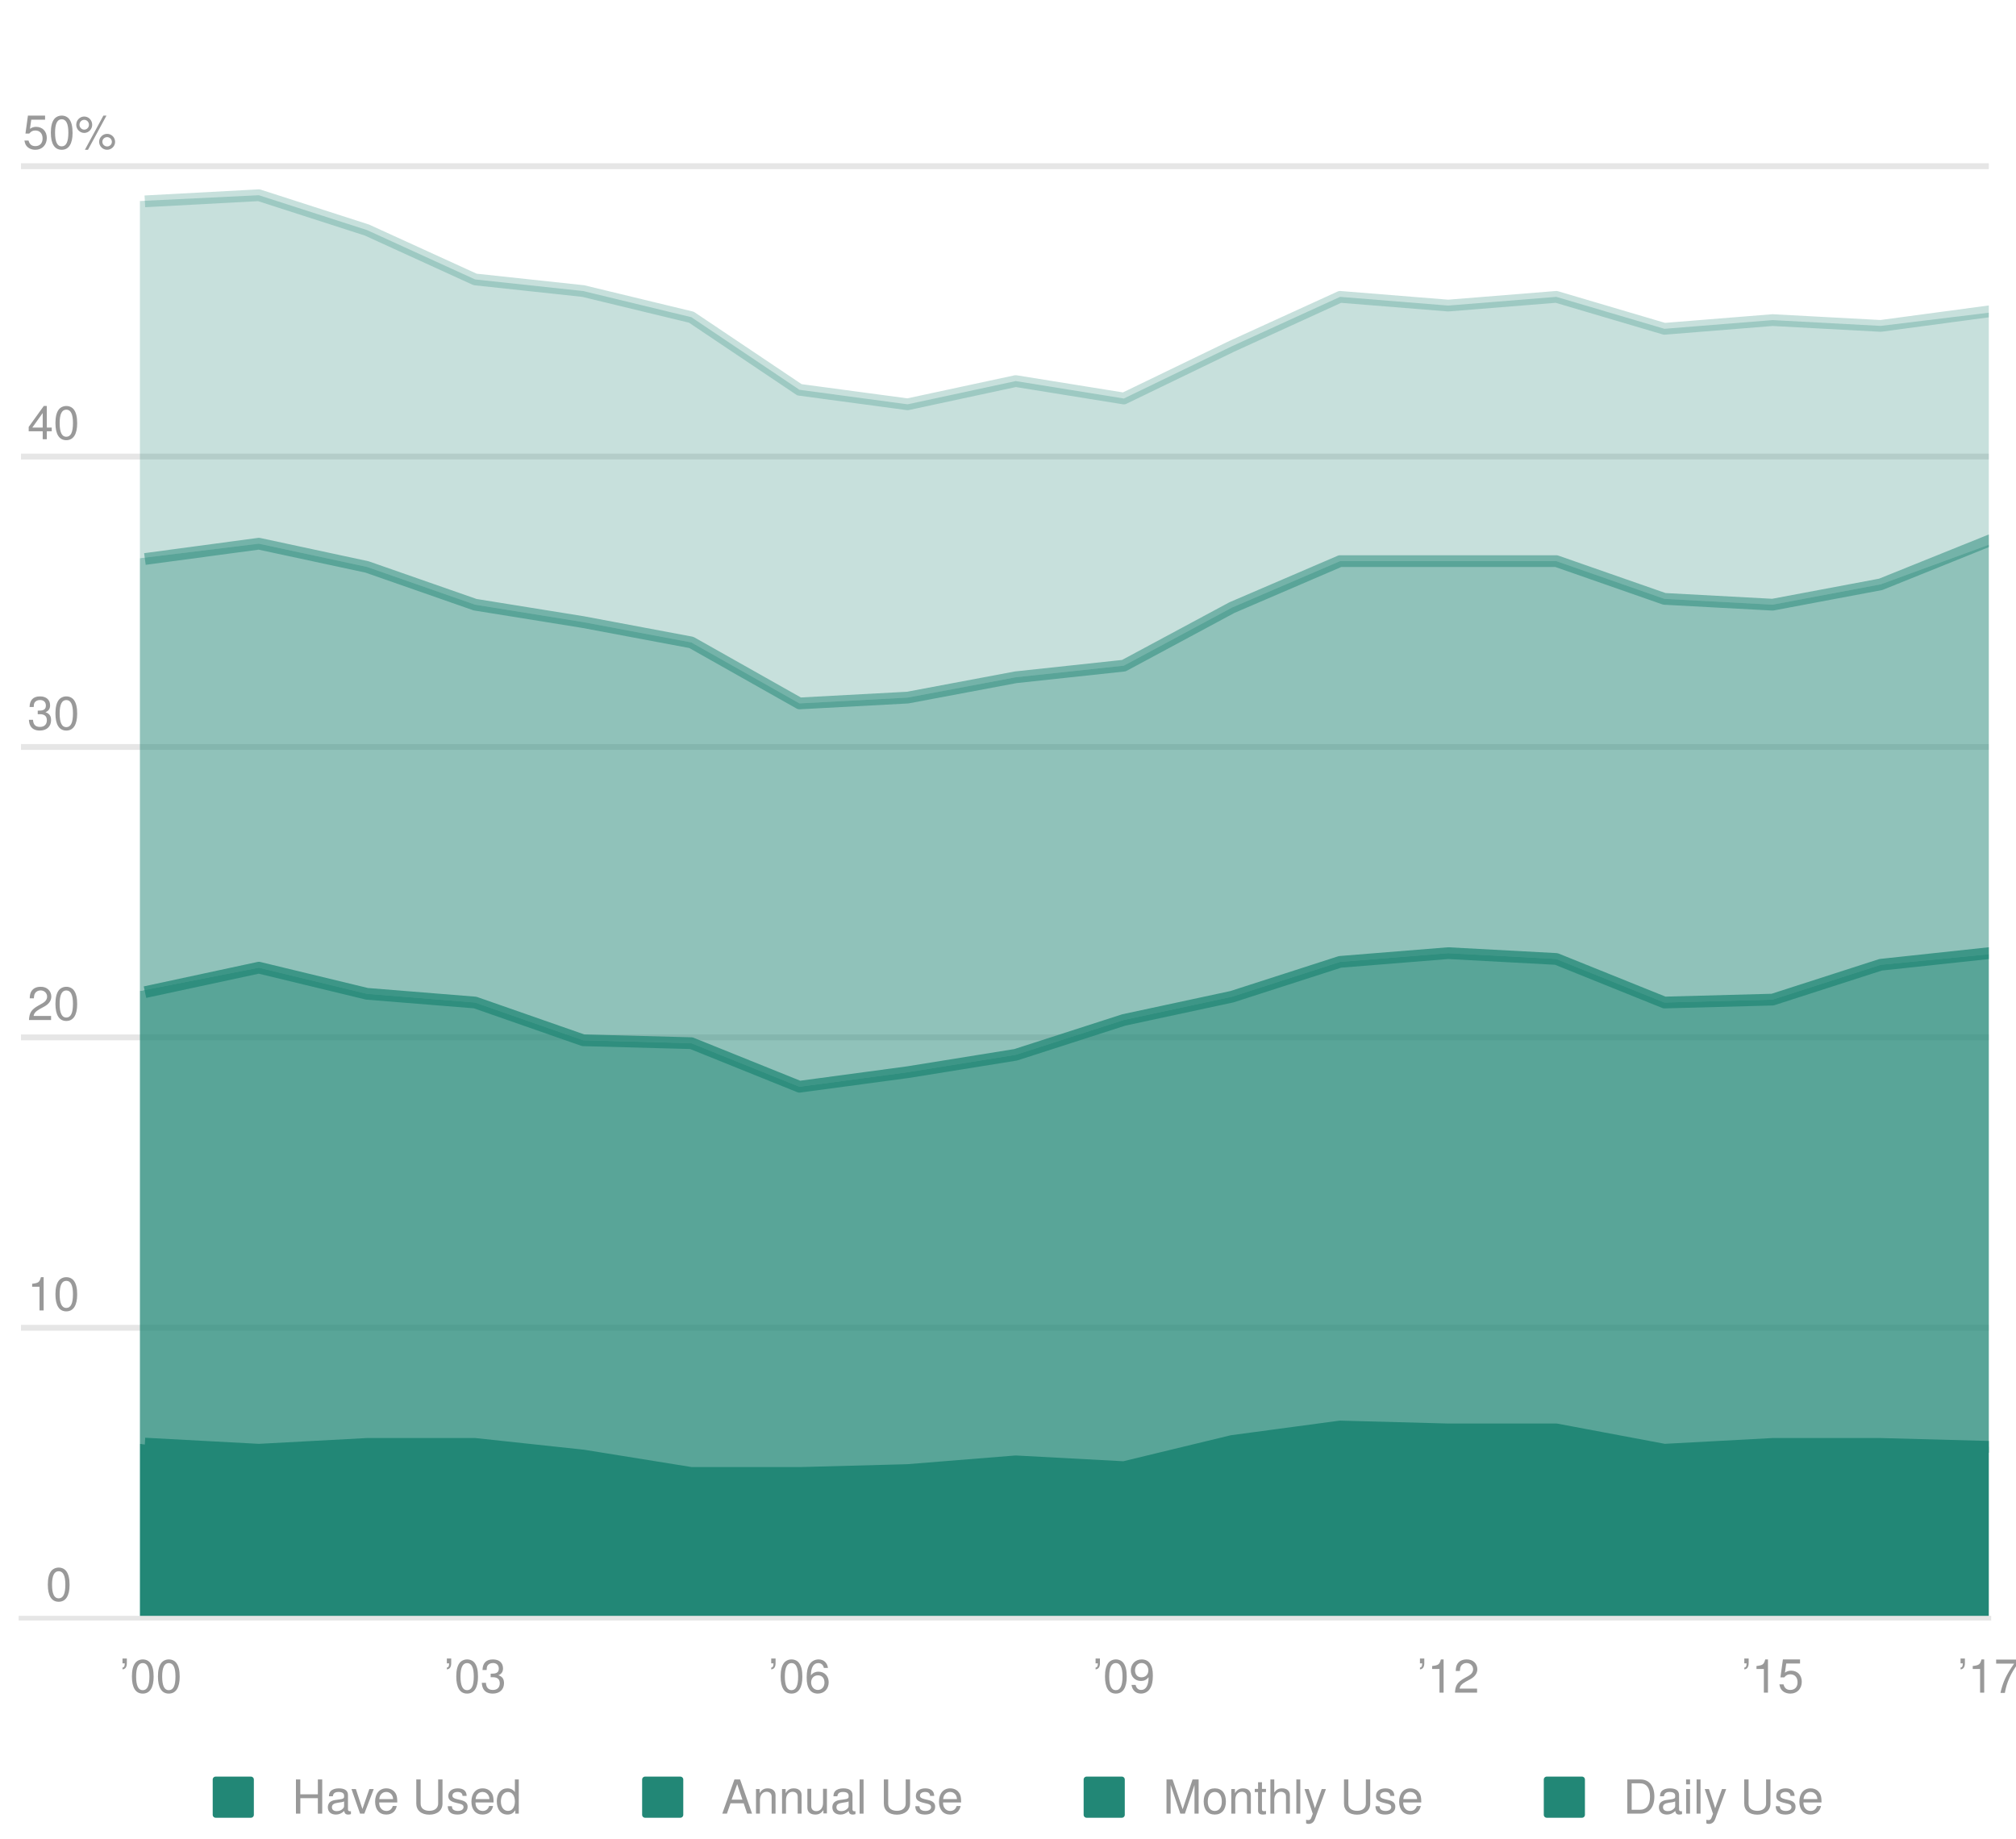 <?xml version="1.0" encoding="utf-8" standalone="no"?>
<!DOCTYPE svg PUBLIC "-//W3C//DTD SVG 1.1//EN"
  "http://www.w3.org/Graphics/SVG/1.1/DTD/svg11.dtd">
<!-- Created with matplotlib (http://matplotlib.org/) -->
<svg height="313pt" version="1.1" viewBox="0 0 343 313" width="343pt" xmlns="http://www.w3.org/2000/svg" xmlns:xlink="http://www.w3.org/1999/xlink">
 <defs>
  <style type="text/css">
*{stroke-linecap:butt;stroke-linejoin:round;}
  </style>
 </defs>
 <g id="figure_1">
  <g id="patch_1">
   <path d="M 0 313.605 
L 343.76 313.605 
L 343.76 0 
L 0 0 
z
" style="fill:none;"/>
  </g>
  <g id="axes_1">
   <g id="patch_2">
    <path d="M 3.572 275.372 
L 338.372 275.372 
L 338.372 3.572 
L 3.572 3.572 
z
" style="fill:none;"/>
   </g>
   <g id="line2d_1">
    <path clip-path="url(#pceaca201d6)" d="M 3.572 225.954 
L 338.372 225.954 
" style="fill:none;stroke:#e6e6e6;stroke-linecap:square;"/>
   </g>
   <g id="line2d_2">
    <path clip-path="url(#pceaca201d6)" d="M 3.572 176.536 
L 338.372 176.536 
" style="fill:none;stroke:#e6e6e6;stroke-linecap:square;"/>
   </g>
   <g id="line2d_3">
    <path clip-path="url(#pceaca201d6)" d="M 3.572 127.117 
L 338.372 127.117 
" style="fill:none;stroke:#e6e6e6;stroke-linecap:square;"/>
   </g>
   <g id="line2d_4">
    <path clip-path="url(#pceaca201d6)" d="M 3.572 77.699 
L 338.372 77.699 
" style="fill:none;stroke:#e6e6e6;stroke-linecap:square;"/>
   </g>
   <g id="line2d_5">
    <path clip-path="url(#pceaca201d6)" d="M 3.572 28.281 
L 338.372 28.281 
" style="fill:none;stroke:#e6e6e6;stroke-linecap:square;"/>
   </g>
   <g id="PolyCollection_1">
    <path clip-path="url(#pceaca201d6)" d="M 23.807 245.721 
L 23.807 275.372 
L 44.042 275.372 
L 62.438 275.372 
L 80.834 275.372 
L 99.229 275.372 
L 117.625 275.372 
L 136.02 275.372 
L 154.416 275.372 
L 172.812 275.372 
L 191.207 275.372 
L 209.603 275.372 
L 227.998 275.372 
L 246.394 275.372 
L 264.79 275.372 
L 283.185 275.372 
L 301.581 275.372 
L 319.976 275.372 
L 340.212 275.372 
L 340.212 246.215 
L 340.212 246.215 
L 319.976 245.721 
L 301.581 245.721 
L 283.185 246.709 
L 264.79 243.25 
L 246.394 243.25 
L 227.998 242.756 
L 209.603 245.227 
L 191.207 249.675 
L 172.812 248.686 
L 154.416 250.169 
L 136.02 250.663 
L 117.625 250.663 
L 99.229 247.698 
L 80.834 245.721 
L 62.438 245.721 
L 44.042 246.709 
L 23.807 245.721 
z
" style="fill:#228776;"/>
   </g>
   <g id="PolyCollection_2">
    <path clip-path="url(#pceaca201d6)" d="M 23.807 168.629 
L 23.807 245.721 
L 44.042 246.709 
L 62.438 245.721 
L 80.834 245.721 
L 99.229 247.698 
L 117.625 250.663 
L 136.02 250.663 
L 154.416 250.169 
L 172.812 248.686 
L 191.207 249.675 
L 209.603 245.227 
L 227.998 242.756 
L 246.394 243.25 
L 264.79 243.25 
L 283.185 246.709 
L 301.581 245.721 
L 319.976 245.721 
L 340.212 246.215 
L 340.212 162.204 
L 340.212 162.204 
L 319.976 164.181 
L 301.581 170.111 
L 283.185 170.605 
L 264.79 163.193 
L 246.394 162.204 
L 227.998 163.687 
L 209.603 169.617 
L 191.207 173.571 
L 172.812 179.501 
L 154.416 182.466 
L 136.02 184.937 
L 117.625 177.524 
L 99.229 177.03 
L 80.834 170.605 
L 62.438 169.123 
L 44.042 164.675 
L 23.807 168.629 
z
" style="fill:#228776;fill-opacity:0.75;"/>
   </g>
   <g id="PolyCollection_3">
    <path clip-path="url(#pceaca201d6)" d="M 23.807 94.996 
L 23.807 168.629 
L 44.042 164.675 
L 62.438 169.123 
L 80.834 170.605 
L 99.229 177.03 
L 117.625 177.524 
L 136.02 184.937 
L 154.416 182.466 
L 172.812 179.501 
L 191.207 173.571 
L 209.603 169.617 
L 227.998 163.687 
L 246.394 162.204 
L 264.79 163.193 
L 283.185 170.605 
L 301.581 170.111 
L 319.976 164.181 
L 340.212 162.204 
L 340.212 92.031 
L 340.212 92.031 
L 319.976 99.443 
L 301.581 102.903 
L 283.185 101.914 
L 264.79 95.49 
L 246.394 95.49 
L 227.998 95.49 
L 209.603 103.397 
L 191.207 113.28 
L 172.812 115.257 
L 154.416 118.716 
L 136.02 119.705 
L 117.625 109.327 
L 99.229 105.868 
L 80.834 102.903 
L 62.438 96.478 
L 44.042 92.525 
L 23.807 94.996 
z
" style="fill:#228776;fill-opacity:0.5;"/>
   </g>
   <g id="PolyCollection_4">
    <path clip-path="url(#pceaca201d6)" d="M 23.807 34.211 
L 23.807 94.996 
L 44.042 92.525 
L 62.438 96.478 
L 80.834 102.903 
L 99.229 105.868 
L 117.625 109.327 
L 136.02 119.705 
L 154.416 118.716 
L 172.812 115.257 
L 191.207 113.28 
L 209.603 103.397 
L 227.998 95.49 
L 246.394 95.49 
L 264.79 95.49 
L 283.185 101.914 
L 301.581 102.903 
L 319.976 99.443 
L 340.212 92.031 
L 340.212 52.99 
L 340.212 52.99 
L 319.976 55.461 
L 301.581 54.473 
L 283.185 55.955 
L 264.79 50.519 
L 246.394 52.002 
L 227.998 50.519 
L 209.603 58.92 
L 191.207 67.816 
L 172.812 64.851 
L 154.416 68.804 
L 136.02 66.333 
L 117.625 53.979 
L 99.229 49.531 
L 80.834 47.554 
L 62.438 39.153 
L 44.042 33.223 
L 23.807 34.211 
z
" style="fill:#228776;fill-opacity:0.25;"/>
   </g>
   <g id="matplotlib.axis_1">
    <g id="xtick_1">
     <g id="text_1">
      <!-- '00 -->
      <defs>
       <path d="M 6.406 73 
L 6.406 62.578 
L 11.203 62.578 
C 11.297 56.766 9.906 54.062 6.406 53.562 
L 6.406 49.75 
C 12.406 50.25 15.703 54.859 15.703 62.875 
L 15.703 73 
z
" id="Nimbus_Sans_L_Regular-39"/>
       <path d="M 27.5 71 
C 20.906 71 14.906 68.125 11.203 63.219 
C 6.594 57.047 4.297 47.562 4.297 34.5 
C 4.297 10.672 12.297 -2 27.5 -2 
C 42.5 -2 50.703 10.672 50.703 33.906 
C 50.703 47.656 48.5 56.844 43.797 63.219 
C 40.094 68.219 34.203 71 27.5 71 
z
M 27.5 63.188 
C 37 63.188 41.703 53.625 41.703 34.703 
C 41.703 14.672 37.094 5.312 27.297 5.312 
C 18 5.312 13.297 15.078 13.297 34.406 
C 13.297 53.719 18 63.188 27.5 63.188 
z
" id="Nimbus_Sans_L_Regular-48"/>
      </defs>
      <g style="fill:#999999;" transform="translate(20.331 288.051)scale(0.08 -0.08)">
       <use transform="scale(0.996)" xlink:href="#Nimbus_Sans_L_Regular-39"/>
       <use transform="translate(22.117 0)scale(0.996)" xlink:href="#Nimbus_Sans_L_Regular-48"/>
       <use transform="translate(77.508 0)scale(0.996)" xlink:href="#Nimbus_Sans_L_Regular-48"/>
      </g>
     </g>
    </g>
    <g id="xtick_2">
     <g id="text_2">
      <!-- '03 -->
      <defs>
       <path d="M 22.094 33 
L 23.203 33 
L 26.906 33 
C 36.594 33 41.594 28.594 41.594 20.062 
C 41.594 11.125 36.094 5.812 26.906 5.812 
C 17.297 5.812 12.594 10.641 12 21.016 
L 3.203 21.016 
C 3.594 15.281 4.594 11.562 6.297 8.344 
C 9.906 1.516 16.906 -2 26.594 -2 
C 41.203 -2 50.594 6.734 50.594 20.203 
C 50.594 29.25 47.094 34.281 38.594 37.203 
C 45.203 39.781 48.5 44.719 48.5 51.734 
C 48.5 63.781 40.406 71 26.906 71 
C 12.594 71 5 63.281 4.703 48.359 
L 13.5 48.359 
C 13.594 52.594 14 54.953 15.094 57.109 
C 17.094 60.938 21.5 63.297 27 63.297 
C 34.797 63.297 39.5 58.75 39.5 51.359 
C 39.5 46.422 37.703 43.453 33.797 41.891 
C 31.406 40.906 28.297 40.5 22.094 40.5 
z
" id="Nimbus_Sans_L_Regular-51"/>
      </defs>
      <g style="fill:#999999;" transform="translate(75.518 288.051)scale(0.08 -0.08)">
       <use transform="scale(0.996)" xlink:href="#Nimbus_Sans_L_Regular-39"/>
       <use transform="translate(22.117 0)scale(0.996)" xlink:href="#Nimbus_Sans_L_Regular-48"/>
       <use transform="translate(77.508 0)scale(0.996)" xlink:href="#Nimbus_Sans_L_Regular-51"/>
      </g>
     </g>
    </g>
    <g id="xtick_3">
     <g id="text_3">
      <!-- '06 -->
      <defs>
       <path d="M 49.797 52.844 
C 48.094 64.234 40.5 71 29.703 71 
C 21.906 71 14.906 67.219 10.703 60.938 
C 6.297 54.062 4.297 45.375 4.297 32.516 
C 4.297 20.641 6.094 13.062 10.297 6.781 
C 14.094 1.078 20.297 -2 28.094 -2 
C 41.594 -2 51.297 8.094 51.297 22.109 
C 51.297 35.438 42.297 44.812 29.594 44.812 
C 22.594 44.812 17.094 42.109 13.297 36.906 
C 13.406 53.812 19 63.188 29.094 63.188 
C 35.297 63.188 39.594 59.422 41 52.844 
z
M 28.5 37 
C 37 37 42.297 31.031 42.297 21.406 
C 42.297 12.391 36.297 5.812 28.203 5.812 
C 20 5.812 13.797 12.703 13.797 21.906 
C 13.797 30.828 19.797 37 28.5 37 
z
" id="Nimbus_Sans_L_Regular-54"/>
      </defs>
      <g style="fill:#999999;" transform="translate(130.704 288.051)scale(0.08 -0.08)">
       <use transform="scale(0.996)" xlink:href="#Nimbus_Sans_L_Regular-39"/>
       <use transform="translate(22.117 0)scale(0.996)" xlink:href="#Nimbus_Sans_L_Regular-48"/>
       <use transform="translate(77.508 0)scale(0.996)" xlink:href="#Nimbus_Sans_L_Regular-54"/>
      </g>
     </g>
    </g>
    <g id="xtick_4">
     <g id="text_4">
      <!-- '09 -->
      <defs>
       <path d="M 5.297 16.625 
C 7 4.938 14.594 -2 25.406 -2 
C 33.203 -2 40.297 1.781 44.406 8.062 
C 48.906 14.938 50.906 23.625 50.906 36.484 
C 50.906 48.359 49.094 55.938 44.906 62.219 
C 41 67.922 34.797 71 27 71 
C 13.5 71 3.797 61.078 3.797 47.297 
C 3.797 34.219 12.797 25 25.594 25 
C 32.297 25 37.203 27.406 41.797 32.906 
C 41.703 15.484 36.094 5.812 26 5.812 
C 19.797 5.812 15.5 9.75 14.094 16.625 
z
M 26.906 63.297 
C 35.094 63.297 41.297 56.594 41.297 47.516 
C 41.297 38.922 35.203 32.812 26.594 32.812 
C 18.094 32.812 12.797 38.625 12.797 48 
C 12.797 56.875 18.797 63.297 26.906 63.297 
z
" id="Nimbus_Sans_L_Regular-57"/>
      </defs>
      <g style="fill:#999999;" transform="translate(185.891 288.051)scale(0.08 -0.08)">
       <use transform="scale(0.996)" xlink:href="#Nimbus_Sans_L_Regular-39"/>
       <use transform="translate(22.117 0)scale(0.996)" xlink:href="#Nimbus_Sans_L_Regular-48"/>
       <use transform="translate(77.508 0)scale(0.996)" xlink:href="#Nimbus_Sans_L_Regular-57"/>
      </g>
     </g>
    </g>
    <g id="xtick_5">
     <g id="text_5">
      <!-- '12 -->
      <defs>
       <path d="M 25.906 50.594 
L 25.906 0 
L 34.703 0 
L 34.703 71.016 
L 28.906 71.016 
C 25.797 60.109 23.797 58.609 10.203 56.906 
L 10.203 50.594 
z
" id="Nimbus_Sans_L_Regular-49"/>
       <path d="M 50.594 8.719 
L 13.297 8.719 
C 14.203 14.531 17.406 18.234 26.094 23.344 
L 36.094 28.75 
C 46 34.156 51.094 41.453 51.094 50.172 
C 51.094 56.078 48.703 61.594 44.5 65.391 
C 40.297 69.203 35.094 71 28.406 71 
C 19.406 71 12.703 67.797 8.797 61.797 
C 6.297 57.984 5.203 53.578 5 46.359 
L 13.797 46.359 
C 14.094 51.172 14.703 54.078 15.906 56.375 
C 18.203 60.688 22.797 63.297 28.094 63.297 
C 36.094 63.297 42.094 57.578 42.094 49.969 
C 42.094 44.359 38.797 39.547 32.5 35.953 
L 23.297 30.75 
C 8.5 22.344 4.203 15.625 3.406 0 
L 50.594 0 
z
" id="Nimbus_Sans_L_Regular-50"/>
      </defs>
      <g style="fill:#999999;" transform="translate(241.078 288.051)scale(0.08 -0.08)">
       <use transform="scale(0.996)" xlink:href="#Nimbus_Sans_L_Regular-39"/>
       <use transform="translate(22.117 0)scale(0.996)" xlink:href="#Nimbus_Sans_L_Regular-49"/>
       <use transform="translate(77.508 0)scale(0.996)" xlink:href="#Nimbus_Sans_L_Regular-50"/>
      </g>
     </g>
    </g>
    <g id="xtick_6">
     <g id="text_6">
      <!-- '15 -->
      <defs>
       <path d="M 47.594 71 
L 11 71 
L 5.703 32.594 
L 13.797 32.594 
C 17.906 37.484 21.297 39.188 26.797 39.188 
C 36.297 39.188 42.297 32.688 42.297 22.203 
C 42.297 12 36.406 5.812 26.797 5.812 
C 19.094 5.812 14.406 9.703 12.297 17.703 
L 3.5 17.703 
C 4.703 11.906 5.703 9.094 7.797 6.484 
C 11.797 1.094 19 -2 27 -2 
C 41.297 -2 51.297 8.391 51.297 23.391 
C 51.297 37.406 42 47 28.406 47 
C 23.406 47 19.406 45.703 15.297 42.688 
L 18.094 62.297 
L 47.594 62.297 
z
" id="Nimbus_Sans_L_Regular-53"/>
      </defs>
      <g style="fill:#999999;" transform="translate(296.265 288.051)scale(0.08 -0.08)">
       <use transform="scale(0.996)" xlink:href="#Nimbus_Sans_L_Regular-39"/>
       <use transform="translate(22.117 0)scale(0.996)" xlink:href="#Nimbus_Sans_L_Regular-49"/>
       <use transform="translate(77.508 0)scale(0.996)" xlink:href="#Nimbus_Sans_L_Regular-53"/>
      </g>
     </g>
    </g>
    <g id="xtick_7">
     <g id="text_7">
      <!-- '17 -->
      <defs>
       <path d="M 52 70.703 
L 4.594 70.703 
L 4.594 62 
L 42.906 62 
C 26 37.781 19.094 22.906 13.797 -0.5 
L 23.203 -0.5 
C 27.094 22.297 36 41.891 52 63.297 
z
" id="Nimbus_Sans_L_Regular-55"/>
      </defs>
      <g style="fill:#999999;" transform="translate(333.056 288.051)scale(0.08 -0.08)">
       <use transform="scale(0.996)" xlink:href="#Nimbus_Sans_L_Regular-39"/>
       <use transform="translate(22.117 0)scale(0.996)" xlink:href="#Nimbus_Sans_L_Regular-49"/>
       <use transform="translate(77.508 0)scale(0.996)" xlink:href="#Nimbus_Sans_L_Regular-55"/>
      </g>
     </g>
    </g>
   </g>
   <g id="matplotlib.axis_2">
    <g id="ytick_1"/>
    <g id="ytick_2"/>
    <g id="ytick_3"/>
    <g id="ytick_4"/>
    <g id="ytick_5"/>
    <g id="ytick_6"/>
   </g>
   <g id="line2d_6">
    <path clip-path="url(#pceaca201d6)" d="M 25.647 34.211 
L 44.042 33.223 
L 62.438 39.153 
L 80.834 47.554 
L 99.229 49.531 
L 117.625 53.979 
L 136.02 66.333 
L 154.416 68.804 
L 172.812 64.851 
L 191.207 67.816 
L 209.603 58.92 
L 227.998 50.519 
L 246.394 52.002 
L 264.79 50.519 
L 283.185 55.955 
L 301.581 54.473 
L 319.976 55.461 
L 338.372 52.99 
" style="fill:none;opacity:0.25;stroke:#228776;stroke-linecap:square;stroke-width:2;"/>
   </g>
   <g id="patch_3">
    <path d="M 3.572 275.372 
L 338.372 275.372 
" style="fill:none;stroke:#e6e6e6;stroke-linecap:square;stroke-linejoin:miter;stroke-width:0.8;"/>
   </g>
   <g id="line2d_7">
    <path clip-path="url(#pceaca201d6)" d="M 25.647 94.996 
L 44.042 92.525 
L 62.438 96.478 
L 80.834 102.903 
L 99.229 105.868 
L 117.625 109.327 
L 136.02 119.705 
L 154.416 118.716 
L 172.812 115.257 
L 191.207 113.28 
L 209.603 103.397 
L 227.998 95.49 
L 246.394 95.49 
L 264.79 95.49 
L 283.185 101.914 
L 301.581 102.903 
L 319.976 99.443 
L 338.372 92.031 
" style="fill:none;opacity:0.5;stroke:#228776;stroke-linecap:square;stroke-width:2;"/>
   </g>
   <g id="text_8">
    <!-- 0 -->
    <g style="fill:#999999;" transform="translate(7.795 272.421)scale(0.08 -0.08)">
     <use transform="scale(0.996)" xlink:href="#Nimbus_Sans_L_Regular-48"/>
    </g>
   </g>
   <g id="text_9">
    <!-- 10 -->
    <g style="fill:#999999;" transform="translate(4.659 223.003)scale(0.08 -0.08)">
     <use transform="scale(0.996)" xlink:href="#Nimbus_Sans_L_Regular-49"/>
     <use transform="translate(55.392 0)scale(0.996)" xlink:href="#Nimbus_Sans_L_Regular-48"/>
    </g>
   </g>
   <g id="text_10">
    <!-- 20 -->
    <g style="fill:#999999;" transform="translate(4.659 173.584)scale(0.08 -0.08)">
     <use transform="scale(0.996)" xlink:href="#Nimbus_Sans_L_Regular-50"/>
     <use transform="translate(55.392 0)scale(0.996)" xlink:href="#Nimbus_Sans_L_Regular-48"/>
    </g>
   </g>
   <g id="text_11">
    <!-- 30 -->
    <g style="fill:#999999;" transform="translate(4.659 124.166)scale(0.08 -0.08)">
     <use transform="scale(0.996)" xlink:href="#Nimbus_Sans_L_Regular-51"/>
     <use transform="translate(55.392 0)scale(0.996)" xlink:href="#Nimbus_Sans_L_Regular-48"/>
    </g>
   </g>
   <g id="text_12">
    <!-- 40 -->
    <defs>
     <path d="M 32.703 17 
L 32.703 0 
L 41.5 0 
L 41.5 17 
L 52 17 
L 52 24.906 
L 41.5 24.906 
L 41.5 71.016 
L 35 71.016 
L 2.797 26.312 
L 2.797 17 
z
M 32.703 24.906 
L 10.5 24.906 
L 32.703 55.984 
z
" id="Nimbus_Sans_L_Regular-52"/>
    </defs>
    <g style="fill:#999999;" transform="translate(4.659 74.748)scale(0.08 -0.08)">
     <use transform="scale(0.996)" xlink:href="#Nimbus_Sans_L_Regular-52"/>
     <use transform="translate(55.392 0)scale(0.996)" xlink:href="#Nimbus_Sans_L_Regular-48"/>
    </g>
   </g>
   <g id="text_13">
    <!-- 50\% -->
    <defs>
     <path d="M 19.906 69 
C 10.594 69 2.906 61.109 2.906 51.484 
C 2.906 41.891 10.594 34 20 34 
C 29.297 34 37 41.891 37 51.281 
C 37 61.219 29.5 69 19.906 69 
z
M 19.906 61.984 
C 25.594 61.984 30.094 57.312 30.094 51.391 
C 30.094 45.672 25.5 41.016 20 41.016 
C 14.406 41.016 9.797 45.797 9.797 51.484 
C 9.797 57.312 14.406 61.984 19.906 61.984 
z
M 60.906 71 
L 21.406 -2 
L 28 -2 
L 67.5 71 
z
M 68.797 32 
C 59.5 32 51.797 24.328 51.797 15.047 
C 51.797 5.688 59.5 -2 68.906 -2 
C 78.094 -2 85.906 5.688 85.906 14.859 
C 85.906 24.422 78.406 32 68.797 32 
z
M 68.797 25 
C 74.5 25 79 20.547 79 14.906 
C 79 9.547 74.406 5.109 68.906 5.109 
C 63.297 5.109 58.703 9.547 58.703 15.094 
C 58.703 20.547 63.297 25 68.797 25 
z
" id="Nimbus_Sans_L_Regular-37"/>
    </defs>
    <g style="fill:#999999;" transform="translate(3.876 25.33)scale(0.08 -0.08)">
     <use transform="scale(0.996)" xlink:href="#Nimbus_Sans_L_Regular-53"/>
     <use transform="translate(55.392 0)scale(0.996)" xlink:href="#Nimbus_Sans_L_Regular-48"/>
     <use transform="translate(110.783 0)scale(0.996)" xlink:href="#Nimbus_Sans_L_Regular-37"/>
    </g>
   </g>
   <g id="line2d_8">
    <path clip-path="url(#pceaca201d6)" d="M 25.647 168.629 
L 44.042 164.675 
L 62.438 169.123 
L 80.834 170.605 
L 99.229 177.03 
L 117.625 177.524 
L 136.02 184.937 
L 154.416 182.466 
L 172.812 179.501 
L 191.207 173.571 
L 209.603 169.617 
L 227.998 163.687 
L 246.394 162.204 
L 264.79 163.193 
L 283.185 170.605 
L 301.581 170.111 
L 319.976 164.181 
L 338.372 162.204 
" style="fill:none;opacity:0.75;stroke:#228776;stroke-linecap:square;stroke-width:2;"/>
   </g>
   <g id="line2d_9">
    <path clip-path="url(#pceaca201d6)" d="M 25.647 245.721 
L 44.042 246.709 
L 62.438 245.721 
L 80.834 245.721 
L 99.229 247.698 
L 117.625 250.663 
L 136.02 250.663 
L 154.416 250.169 
L 172.812 248.686 
L 191.207 249.675 
L 209.603 245.227 
L 227.998 242.756 
L 246.394 243.25 
L 264.79 243.25 
L 283.185 246.709 
L 301.581 245.721 
L 319.976 245.721 
L 338.372 246.215 
" style="fill:none;stroke:#228776;stroke-linecap:square;stroke-width:2;"/>
   </g>
   <g id="legend_1">
    <g id="line2d_10">
     <path d="M 31.69 305.836 
L 47.69 305.836 
" style="fill:none;opacity:0.25;"/>
    </g>
    <g id="line2d_11">
     <defs>
      <path d="M -3 3 
L 3 3 
L 3 -3 
L -3 -3 
z
" id="m58af691114" style="stroke:#228776;stroke-linejoin:miter;"/>
     </defs>
     <g>
      <use style="fill:#228776;opacity:0.25;stroke:#228776;stroke-linejoin:miter;" x="39.69" xlink:href="#m58af691114" y="305.836"/>
     </g>
    </g>
    <g id="text_14">
     <!-- Have Used -->
     <defs>
      <path d="M 55.094 33 
L 55.094 -0.031 
L 64.406 -0.031 
L 64.406 73 
L 55.094 73 
L 55.094 41.219 
L 17.594 41.219 
L 17.594 73 
L 8.297 73 
L 8.297 -0.031 
L 17.703 -0.031 
L 17.703 33 
z
" id="Nimbus_Sans_L_Regular-72"/>
      <path d="M 53.5 5.203 
C 52.594 5 52.203 5 51.703 5 
C 48.797 5 47.203 6.484 47.203 9.078 
L 47.203 39.766 
C 47.203 49.016 40.406 54 27.5 54 
C 19.906 54 13.594 51.812 10.094 47.906 
C 7.703 45.203 6.703 42.219 6.5 37.031 
L 14.906 37.031 
C 15.594 43.391 19.406 46.281 27.203 46.281 
C 34.703 46.281 38.906 43.484 38.906 38.516 
L 38.906 36.328 
C 38.906 32.828 36.797 31.344 30.203 30.547 
C 18.406 29.062 16.594 28.656 13.406 27.359 
C 7.297 24.875 4.203 20.188 4.203 13.422 
C 4.203 3.969 10.797 -2 21.406 -2 
C 28 -2 33.297 0.297 39.203 5.703 
C 39.797 0.391 42.406 -2 47.797 -2 
C 49.5 -2 50.797 -1.812 53.5 -1.094 
z
M 38.906 16.75 
C 38.906 13.953 38.094 12.266 35.594 9.984 
C 32.203 6.891 28.094 5.312 23.203 5.312 
C 16.703 5.312 12.906 8.391 12.906 13.656 
C 12.906 19.141 16.594 21.922 25.5 23.219 
C 34.297 24.406 36.094 24.812 38.906 26.094 
z
" id="Nimbus_Sans_L_Regular-97"/>
      <path d="M 28.5 0 
L 48.594 52.5 
L 39.203 52.5 
L 24.406 9.922 
L 10.406 52.5 
L 1 52.5 
L 19.406 0 
z
" id="Nimbus_Sans_L_Regular-118"/>
      <path d="M 51.297 23.891 
C 51.297 31.781 50.703 36.531 49.203 40.375 
C 45.797 48.859 37.797 54 28 54 
C 13.406 54 4 42.844 4 25.703 
C 4 8.547 13.094 -2 27.797 -2 
C 39.797 -2 48.094 4.844 50.203 16.312 
L 41.797 16.312 
C 39.5 9.344 34.797 5.703 28.094 5.703 
C 22.797 5.703 18.297 8.125 15.5 12.578 
C 13.5 15.594 12.797 18.641 12.703 23.891 
z
M 12.906 31 
C 13.594 40.266 19.5 46.281 27.906 46.281 
C 36.094 46.281 42.406 39.531 42.406 31 
C 42.406 31 42.406 31 42.297 31 
z
" id="Nimbus_Sans_L_Regular-101"/>
      <path d="M 55.203 73 
L 55.203 21.797 
C 55.203 12 48.094 6 36.406 6 
C 31 6 26.594 7.312 23.094 9.812 
C 19.5 12.594 17.797 16.312 17.797 21.797 
L 17.797 73 
L 8.5 73 
L 8.5 21.781 
C 8.5 6.984 19.094 -2.203 36.406 -2.203 
C 53.5 -2.203 64.5 7.188 64.5 21.781 
L 64.5 73 
z
" id="Nimbus_Sans_L_Regular-85"/>
      <path d="M 43.797 37.922 
C 43.703 48.203 36.906 54 24.797 54 
C 12.594 54 4.703 47.719 4.703 38.062 
C 4.703 29.891 8.906 26.016 21.297 23.031 
L 29.094 21.141 
C 34.906 19.734 37.203 17.656 37.203 13.875 
C 37.203 9 32.297 5.703 25 5.703 
C 20.5 5.703 16.703 7 14.594 9.188 
C 13.297 10.688 12.703 12.172 12.203 15.844 
L 3.406 15.844 
C 3.797 3.766 10.594 -2 24.297 -2 
C 37.5 -2 45.906 4.453 45.906 14.516 
C 45.906 22.281 41.5 26.578 31.094 29.062 
L 23.094 30.953 
C 16.297 32.531 13.406 34.734 13.406 38.406 
C 13.406 43.188 17.703 46.281 24.5 46.281 
C 31.203 46.281 34.797 43.391 35 37.922 
z
" id="Nimbus_Sans_L_Regular-115"/>
      <path d="M 49.5 73 
L 41.203 73 
L 41.203 45.891 
C 37.703 51.188 32.094 54 25.094 54 
C 11.5 54 2.594 43.141 2.594 26.484 
C 2.594 8.844 11.297 -2 25.406 -2 
C 32.594 -2 37.594 0.703 42.094 7.203 
L 42.094 -0.031 
L 49.5 -0.031 
z
M 26.5 46.188 
C 35.5 46.188 41.203 38.234 41.203 25.797 
C 41.203 13.766 35.406 5.812 26.594 5.812 
C 17.406 5.812 11.297 13.859 11.297 26 
C 11.297 38.125 17.406 46.188 26.5 46.188 
z
" id="Nimbus_Sans_L_Regular-100"/>
     </defs>
     <g style="fill:#999999;" transform="translate(49.69 308.636)scale(0.08 -0.08)">
      <use transform="scale(0.996)" xlink:href="#Nimbus_Sans_L_Regular-72"/>
      <use transform="translate(71.93 0)scale(0.996)" xlink:href="#Nimbus_Sans_L_Regular-97"/>
      <use transform="translate(125.33 0)scale(0.996)" xlink:href="#Nimbus_Sans_L_Regular-118"/>
      <use transform="translate(172.652 0)scale(0.996)" xlink:href="#Nimbus_Sans_L_Regular-101"/>
      <use transform="translate(255.739 0)scale(0.996)" xlink:href="#Nimbus_Sans_L_Regular-85"/>
      <use transform="translate(327.669 0)scale(0.996)" xlink:href="#Nimbus_Sans_L_Regular-115"/>
      <use transform="translate(377.482 0)scale(0.996)" xlink:href="#Nimbus_Sans_L_Regular-101"/>
      <use transform="translate(432.874 0)scale(0.996)" xlink:href="#Nimbus_Sans_L_Regular-100"/>
     </g>
    </g>
    <g id="line2d_12">
     <path d="M 104.751 305.836 
L 120.751 305.836 
" style="fill:none;opacity:0.5;"/>
    </g>
    <g id="line2d_13">
     <defs>
      <path d="M -3 3 
L 3 3 
L 3 -3 
L -3 -3 
z
" id="m5a28cfd8a4" style="stroke:#228776;stroke-linejoin:miter;"/>
     </defs>
     <g>
      <use style="fill:#228776;opacity:0.5;stroke:#228776;stroke-linejoin:miter;" x="112.751" xlink:href="#m5a28cfd8a4" y="305.836"/>
     </g>
    </g>
    <g id="text_15">
     <!-- Annual Use -->
     <defs>
      <path d="M 47.406 22 
L 54.906 0 
L 65.297 0 
L 39.703 73 
L 27.703 73 
L 1.703 0 
L 11.594 0 
L 19.297 22 
z
M 44.797 29.812 
L 21.594 29.812 
L 33.594 63 
z
" id="Nimbus_Sans_L_Regular-65"/>
      <path d="M 7 52.484 
L 7 0 
L 15.406 0 
L 15.406 28.953 
C 15.406 39.672 21 46.688 29.594 46.688 
C 36.203 46.688 40.406 42.672 40.406 36.359 
L 40.406 0 
L 48.703 0 
L 48.703 39.672 
C 48.703 48.391 42.203 54 32.094 54 
C 24.297 54 19.297 50.984 14.703 43.688 
L 14.703 52.484 
z
" id="Nimbus_Sans_L_Regular-110"/>
      <path d="M 48.203 0.516 
L 48.203 53 
L 39.906 53 
L 39.906 23.109 
C 39.906 12.344 34.297 5.312 25.594 5.312 
C 19 5.312 14.797 9.328 14.797 15.672 
L 14.797 53 
L 6.5 53 
L 6.5 12.375 
C 6.5 3.625 13 -2 23.203 -2 
C 30.906 -2 35.797 0.703 40.703 7.625 
L 40.703 0.516 
z
" id="Nimbus_Sans_L_Regular-117"/>
      <path d="M 15.203 73 
L 6.797 73 
L 6.797 -0.031 
L 15.203 -0.031 
z
" id="Nimbus_Sans_L_Regular-108"/>
     </defs>
     <g style="fill:#999999;" transform="translate(122.751 308.636)scale(0.08 -0.08)">
      <use transform="scale(0.996)" xlink:href="#Nimbus_Sans_L_Regular-65"/>
      <use transform="translate(66.45 0)scale(0.996)" xlink:href="#Nimbus_Sans_L_Regular-110"/>
      <use transform="translate(121.842 0)scale(0.996)" xlink:href="#Nimbus_Sans_L_Regular-110"/>
      <use transform="translate(176.237 0)scale(0.996)" xlink:href="#Nimbus_Sans_L_Regular-117"/>
      <use transform="translate(231.629 0)scale(0.996)" xlink:href="#Nimbus_Sans_L_Regular-97"/>
      <use transform="translate(287.021 0)scale(0.996)" xlink:href="#Nimbus_Sans_L_Regular-108"/>
      <use transform="translate(336.833 0)scale(0.996)" xlink:href="#Nimbus_Sans_L_Regular-85"/>
      <use transform="translate(408.763 0)scale(0.996)" xlink:href="#Nimbus_Sans_L_Regular-115"/>
      <use transform="translate(458.576 0)scale(0.996)" xlink:href="#Nimbus_Sans_L_Regular-101"/>
     </g>
    </g>
    <g id="line2d_14">
     <path d="M 179.869 305.836 
L 195.869 305.836 
" style="fill:none;opacity:0.75;"/>
    </g>
    <g id="line2d_15">
     <defs>
      <path d="M -3 3 
L 3 3 
L 3 -3 
L -3 -3 
z
" id="mad3a5d472d" style="stroke:#228776;stroke-linejoin:miter;"/>
     </defs>
     <g>
      <use style="fill:#228776;opacity:0.75;stroke:#228776;stroke-linejoin:miter;" x="187.869" xlink:href="#mad3a5d472d" y="305.836"/>
     </g>
    </g>
    <g id="text_16">
     <!-- Monthly Use -->
     <defs>
      <path d="M 46.797 -0.031 
L 67.297 61.172 
L 67.297 -0.031 
L 76.094 -0.031 
L 76.094 73 
L 63.203 73 
L 42 9.391 
L 20.406 73 
L 7.5 73 
L 7.5 -0.031 
L 16.297 -0.031 
L 16.297 61.172 
L 37 -0.031 
z
" id="Nimbus_Sans_L_Regular-77"/>
      <path d="M 27.203 54 
C 12.5 54 3.594 43.531 3.594 26 
C 3.594 8.453 12.406 -2 27.297 -2 
C 42 -2 51 8.453 51 25.594 
C 51 43.641 42.297 54 27.203 54 
z
M 27.297 46.281 
C 36.703 46.281 42.297 38.625 42.297 25.703 
C 42.297 13.453 36.5 5.703 27.297 5.703 
C 18 5.703 12.297 13.359 12.297 26 
C 12.297 38.531 18 46.281 27.297 46.281 
z
" id="Nimbus_Sans_L_Regular-111"/>
      <path d="M 25.406 52.812 
L 16.797 52.812 
L 16.797 67 
L 8.5 67 
L 8.5 52.812 
L 1.406 52.812 
L 1.406 46 
L 8.5 46 
L 8.5 6.312 
C 8.5 1 12.094 -2 18.594 -2 
C 20.594 -2 22.594 -1.812 25.406 -1.297 
L 25.406 5.719 
C 24.297 5.406 23 5.312 21.406 5.312 
C 17.797 5.312 16.797 6.312 16.797 10.016 
L 16.797 46 
L 25.406 46 
z
" id="Nimbus_Sans_L_Regular-116"/>
      <path d="M 7 73 
L 7 -0.031 
L 15.297 -0.031 
L 15.297 28.938 
C 15.297 39.672 20.906 46.688 29.5 46.688 
C 32.203 46.688 34.906 45.781 36.906 44.281 
C 39.297 42.578 40.297 40.062 40.297 36.359 
L 40.297 -0.031 
L 48.594 -0.031 
L 48.594 39.656 
C 48.594 48.484 42.297 54 32.094 54 
C 24.703 54 20.203 51.688 15.297 45.281 
L 15.297 73 
z
" id="Nimbus_Sans_L_Regular-104"/>
      <path d="M 38.797 52.5 
L 24.297 11.531 
L 10.906 52.5 
L 2 52.5 
L 19.703 -0.328 
L 16.5 -8.656 
C 15.203 -12.375 13.297 -13.781 9.797 -13.781 
C 8.594 -13.781 7.203 -13.578 5.406 -13.172 
L 5.406 -20.703 
C 7.094 -21.594 8.797 -22 11 -22 
C 13.703 -22 16.594 -21.094 18.797 -19.484 
C 21.406 -17.578 22.906 -15.359 24.5 -11.141 
L 47.797 52.5 
z
" id="Nimbus_Sans_L_Regular-121"/>
     </defs>
     <g style="fill:#999999;" transform="translate(197.869 308.636)scale(0.08 -0.08)">
      <use transform="scale(0.996)" xlink:href="#Nimbus_Sans_L_Regular-77"/>
      <use transform="translate(82.988 0)scale(0.996)" xlink:href="#Nimbus_Sans_L_Regular-111"/>
      <use transform="translate(138.38 0)scale(0.996)" xlink:href="#Nimbus_Sans_L_Regular-110"/>
      <use transform="translate(193.772 0)scale(0.996)" xlink:href="#Nimbus_Sans_L_Regular-116"/>
      <use transform="translate(221.467 0)scale(0.996)" xlink:href="#Nimbus_Sans_L_Regular-104"/>
      <use transform="translate(276.859 0)scale(0.996)" xlink:href="#Nimbus_Sans_L_Regular-108"/>
      <use transform="translate(298.975 0)scale(0.996)" xlink:href="#Nimbus_Sans_L_Regular-121"/>
      <use transform="translate(376.484 0)scale(0.996)" xlink:href="#Nimbus_Sans_L_Regular-85"/>
      <use transform="translate(448.414 0)scale(0.996)" xlink:href="#Nimbus_Sans_L_Regular-115"/>
      <use transform="translate(498.227 0)scale(0.996)" xlink:href="#Nimbus_Sans_L_Regular-101"/>
     </g>
    </g>
    <g id="line2d_16">
     <path d="M 258.158 305.836 
L 274.158 305.836 
" style="fill:none;"/>
    </g>
    <g id="line2d_17">
     <defs>
      <path d="M -3 3 
L 3 3 
L 3 -3 
L -3 -3 
z
" id="m9b92b7c333" style="stroke:#228776;stroke-linejoin:miter;"/>
     </defs>
     <g>
      <use style="fill:#228776;stroke:#228776;stroke-linejoin:miter;" x="266.158" xlink:href="#m9b92b7c333" y="305.836"/>
     </g>
    </g>
    <g id="text_17">
     <!-- Daily Use -->
     <defs>
      <path d="M 8.906 0 
L 37 0 
C 55.406 0 66.703 13.828 66.703 36.547 
C 66.703 59.172 55.5 73 37 73 
L 8.906 73 
z
M 18.203 8.219 
L 18.203 64.781 
L 35.406 64.781 
C 49.797 64.781 57.406 55.062 57.406 36.453 
C 57.406 18.031 49.797 8.219 35.406 8.219 
z
" id="Nimbus_Sans_L_Regular-68"/>
      <path d="M 15 52.484 
L 6.703 52.484 
L 6.703 0 
L 15 0 
z
M 15 73 
L 6.594 73 
L 6.594 62.484 
L 15 62.484 
z
" id="Nimbus_Sans_L_Regular-105"/>
     </defs>
     <g style="fill:#999999;" transform="translate(276.158 308.636)scale(0.08 -0.08)">
      <use transform="scale(0.996)" xlink:href="#Nimbus_Sans_L_Regular-68"/>
      <use transform="translate(71.93 0)scale(0.996)" xlink:href="#Nimbus_Sans_L_Regular-97"/>
      <use transform="translate(127.322 0)scale(0.996)" xlink:href="#Nimbus_Sans_L_Regular-105"/>
      <use transform="translate(149.438 0)scale(0.996)" xlink:href="#Nimbus_Sans_L_Regular-108"/>
      <use transform="translate(171.555 0)scale(0.996)" xlink:href="#Nimbus_Sans_L_Regular-121"/>
      <use transform="translate(249.064 0)scale(0.996)" xlink:href="#Nimbus_Sans_L_Regular-85"/>
      <use transform="translate(320.994 0)scale(0.996)" xlink:href="#Nimbus_Sans_L_Regular-115"/>
      <use transform="translate(370.807 0)scale(0.996)" xlink:href="#Nimbus_Sans_L_Regular-101"/>
     </g>
    </g>
   </g>
  </g>
 </g>
 <defs>
  <clipPath id="pceaca201d6">
   <rect height="271.8" width="334.8" x="3.572" y="3.572"/>
  </clipPath>
 </defs>
</svg>
